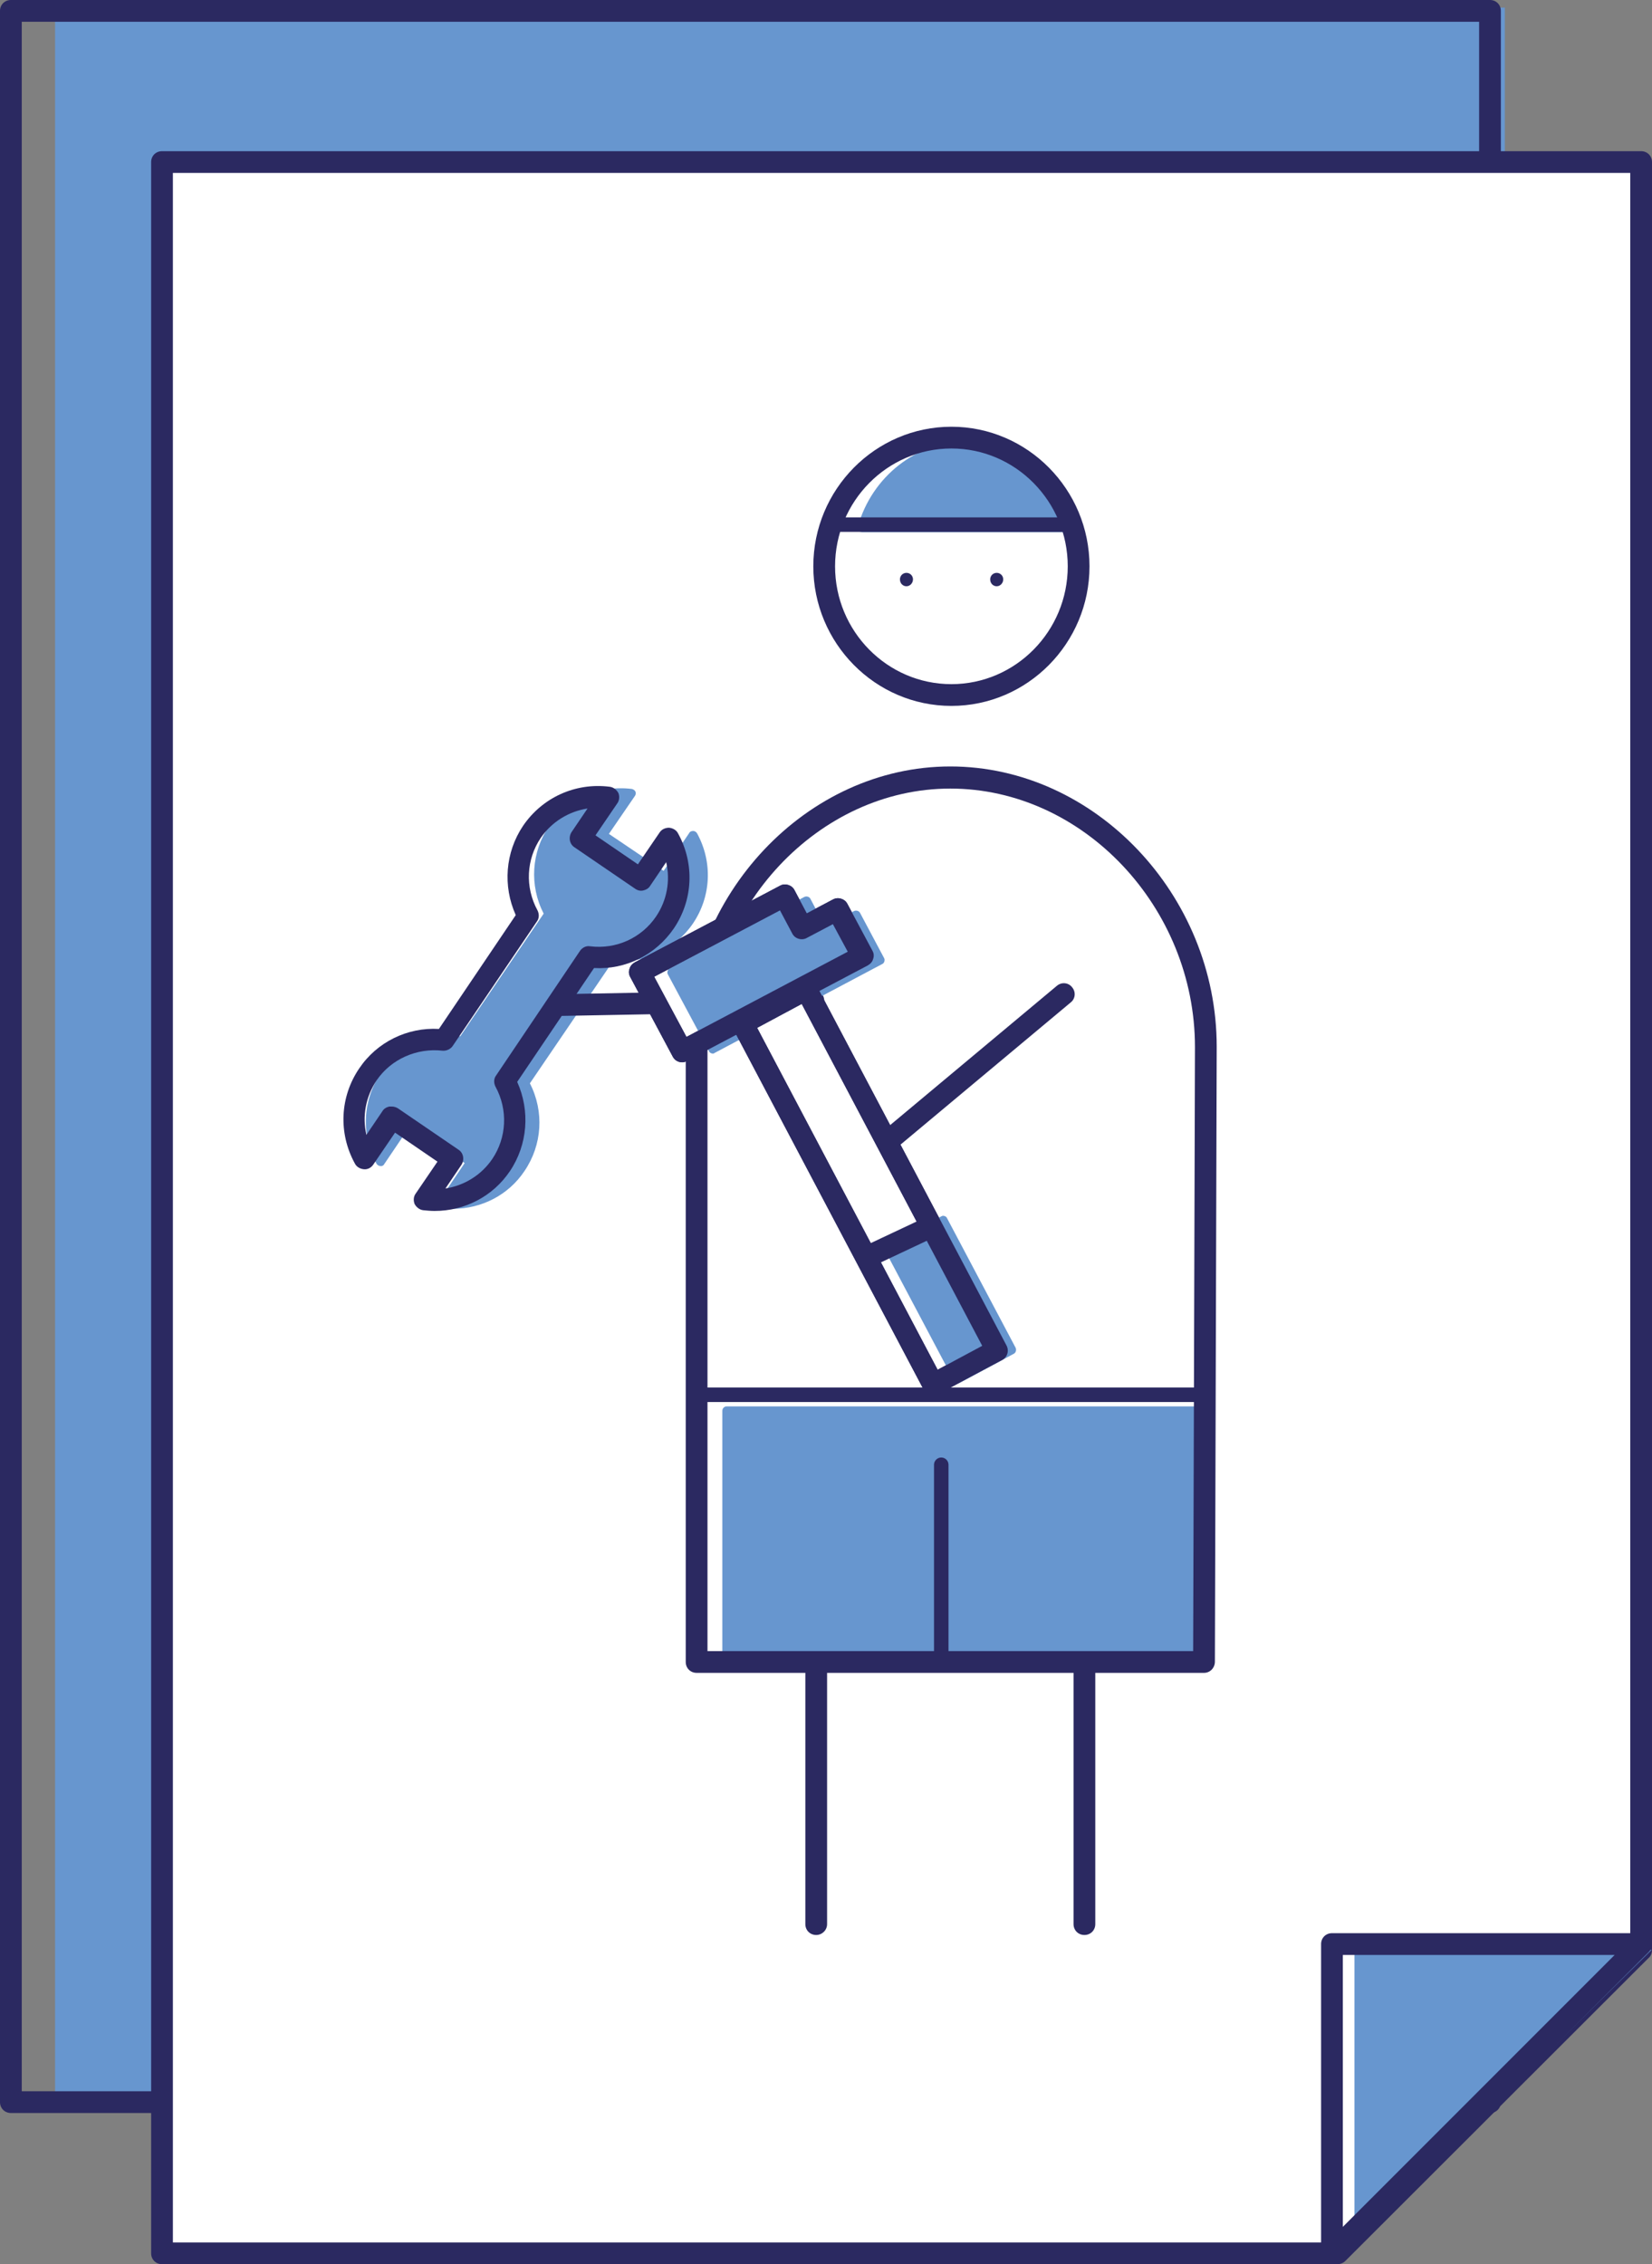 <?xml version="1.0" encoding="utf-8"?>
<!-- Generator: Adobe Illustrator 26.0.2, SVG Export Plug-In . SVG Version: 6.00 Build 0)  -->
<svg version="1.1" id="Ebene_1" xmlns="http://www.w3.org/2000/svg" xmlns:xlink="http://www.w3.org/1999/xlink" x="0px" y="0px"
	 viewBox="0 0 45.58 62.45" style="enable-background:new 0 0 45.58 62.45;" xml:space="preserve">
<rect x="0" y="0" width="45.58" height="62.45" fill="#808080" stroke="none"/>
<style type="text/css">
	.st0{fill:#6796CF;}
	.st1{clip-path:url(#SVGID_00000054229789825153632580000006993467109552161444_);fill:#2B2961;}
	.st2{fill:#FFFFFF;}
	.st3{clip-path:url(#SVGID_00000157279705736676576800000002972959576612718773_);fill:#2B2961;}
	.st4{clip-path:url(#SVGID_00000176725600312849105260000006144559049079489982_);fill:#2B2961;}
	.st5{clip-path:url(#SVGID_00000145773065867084529370000015198584129210090630_);fill:#2B2961;}
	.st6{clip-path:url(#SVGID_00000067952314816383508890000014940966072317486729_);fill:#6796CF;}
	.st7{clip-path:url(#SVGID_00000042708505220186531050000003160404836553486504_);fill:#6796CF;}
	.st8{clip-path:url(#SVGID_00000005971602892901358340000003689750539682836634_);fill:#6796CF;}
	.st9{clip-path:url(#SVGID_00000155132969322493879170000006611901385466600370_);fill:#6796CF;}
	.st10{fill:#2B2961;}
	.st11{clip-path:url(#SVGID_00000053541608089108110230000005726729775632789950_);fill:#2B2961;}
	.st12{clip-path:url(#SVGID_00000096739116080824293290000004962001887671336123_);fill:#2B2961;}
	.st13{clip-path:url(#SVGID_00000094611081442328101820000010871787636382582198_);fill:#2B2961;}
	.st14{clip-path:url(#SVGID_00000110440095053075706090000016334527861635684534_);fill:#2B2961;}
	.st15{clip-path:url(#SVGID_00000065761601846653685010000014535865020117082264_);fill:#2B2961;}
</style>
<g>
	<polygon class="st0" points="1.64,0.33 1.64,57.9 30.85,57.9 41.4,42.67 41.4,0.33 	"/>
	<path class="st0" d="M30.91,58.02H1.52V0.21h40V42.7l-0.02,0.03L30.91,58.02z M1.76,57.79h29.03l10.5-15.15V0.45H1.76V57.79z"/>
	<g>
		<g>
			<defs>
				<rect id="SVGID_1_" y="0" width="45.58" height="62.45"/>
			</defs>
			<clipPath id="SVGID_00000142166795640071778550000010348499359530074005_">
				<use xlink:href="#SVGID_1_"  style="overflow:visible;"/>
			</clipPath>
			<path style="clip-path:url(#SVGID_00000142166795640071778550000010348499359530074005_);fill:#2B2961;" d="M41.11,58.28H0.3
				c-0.17,0-0.3-0.13-0.3-0.3V0.3C0,0.13,0.13,0,0.3,0h40.81c0.17,0,0.3,0.13,0.3,0.3v57.68C41.41,58.15,41.28,58.28,41.11,58.28z
				 M0.6,57.68h40.21V0.6H0.6V57.68z"/>
		</g>
	</g>
	<polygon class="st2" points="4.47,4.47 4.47,62.15 36.91,62.15 45.28,53.78 45.28,4.47 	"/>
	<g>
		<g>
			<defs>
				<rect id="SVGID_00000029031082460567798780000010003106525805985175_" y="0" width="45.58" height="62.45"/>
			</defs>
			<clipPath id="SVGID_00000142896925849231362550000004348531120526967727_">
				<use xlink:href="#SVGID_00000029031082460567798780000010003106525805985175_"  style="overflow:visible;"/>
			</clipPath>
			<path style="clip-path:url(#SVGID_00000142896925849231362550000004348531120526967727_);fill:#2B2961;" d="M36.9,62.45H4.47
				c-0.17,0-0.3-0.13-0.3-0.3V4.47c0-0.17,0.13-0.3,0.3-0.3h40.81c0.17,0,0.3,0.13,0.3,0.3v49.32c0,0.08-0.03,0.16-0.09,0.21
				l-8.37,8.36C37.06,62.42,36.98,62.45,36.9,62.45z M4.77,61.85h32.01l8.2-8.19V4.77H4.77V61.85z"/>
		</g>
	</g>
	<polygon class="st2" points="36.75,53.62 36.75,62.15 45.28,53.62 	"/>
	<g>
		<g>
			<defs>
				<rect id="SVGID_00000073694897030254549580000006764477843020125354_" y="0" width="45.58" height="62.45"/>
			</defs>
			<clipPath id="SVGID_00000110460253228518972180000014976726331341687734_">
				<use xlink:href="#SVGID_00000073694897030254549580000006764477843020125354_"  style="overflow:visible;"/>
			</clipPath>
			<path style="clip-path:url(#SVGID_00000110460253228518972180000014976726331341687734_);fill:#2B2961;" d="M36.75,62.42
				c-0.04,0-0.07-0.01-0.11-0.02c-0.1-0.04-0.17-0.14-0.17-0.26v-8.53c0-0.15,0.12-0.28,0.28-0.28h8.53c0.11,0,0.21,0.07,0.26,0.17
				c0.04,0.1,0.02,0.22-0.06,0.3l-8.53,8.53C36.9,62.4,36.82,62.42,36.75,62.42z M37.03,53.9v7.58l7.58-7.58H37.03z"/>
		</g>
	</g>
	<polygon class="st0" points="37.49,53.9 37.49,61.58 45.28,53.9 	"/>
	<path class="st0" d="M37.37,61.87v-8.09h8.2L37.37,61.87z M37.61,54.02v7.28l7.38-7.28H37.61z"/>
	<g>
		<g>
			<defs>
				<rect id="SVGID_00000095326984685513493400000017749148257957534882_" y="0" width="45.58" height="62.45"/>
			</defs>
			<clipPath id="SVGID_00000063608757299656634890000002162957468804491406_">
				<use xlink:href="#SVGID_00000095326984685513493400000017749148257957534882_"  style="overflow:visible;"/>
			</clipPath>
			<path style="clip-path:url(#SVGID_00000063608757299656634890000002162957468804491406_);fill:#2B2961;" d="M36.75,62.45
				c-0.04,0-0.08-0.01-0.12-0.02c-0.11-0.05-0.18-0.16-0.18-0.28v-8.53c0-0.17,0.13-0.3,0.3-0.3h8.53c0.12,0,0.23,0.07,0.28,0.19
				c0.05,0.11,0.02,0.24-0.07,0.33l-8.53,8.53C36.91,62.42,36.83,62.45,36.75,62.45z M37.05,53.92v7.5l7.5-7.5H37.05z"/>
		</g>
		<g>
			<defs>
				<rect id="SVGID_00000114789894597266693240000009528295351008611748_" y="0" width="45.58" height="62.45"/>
			</defs>
			<clipPath id="SVGID_00000088100866758506414200000017163543176277808813_">
				<use xlink:href="#SVGID_00000114789894597266693240000009528295351008611748_"  style="overflow:visible;"/>
			</clipPath>
			<path style="clip-path:url(#SVGID_00000088100866758506414200000017163543176277808813_);fill:#6796CF;" d="M14.48,29.87
				l2.38-3.5c0.82,0.1,1.67-0.24,2.16-0.97c0.5-0.73,0.5-1.64,0.1-2.36l-0.78,1.15l-1.71-1.16l0.78-1.15
				c-0.82-0.1-1.66,0.24-2.16,0.97s-0.5,1.64-0.11,2.36l-2.38,3.5c-0.82-0.1-1.66,0.24-2.16,0.97c-0.49,0.73-0.5,1.64-0.1,2.36
				l0.78-1.15l1.71,1.16l-0.78,1.15c0.82,0.1,1.66-0.24,2.16-0.97C14.87,31.5,14.87,30.6,14.48,29.87"/>
		</g>
		<g>
			<defs>
				<rect id="SVGID_00000101077578188737822070000013071857378302827678_" y="0" width="45.58" height="62.45"/>
			</defs>
			<clipPath id="SVGID_00000004545519909907507700000009849277218005312148_">
				<use xlink:href="#SVGID_00000101077578188737822070000013071857378302827678_"  style="overflow:visible;"/>
			</clipPath>
			<path style="clip-path:url(#SVGID_00000004545519909907507700000009849277218005312148_);fill:#6796CF;" d="M12.5,33.34
				c-0.1,0-0.2-0.01-0.3-0.02c-0.04-0.01-0.08-0.03-0.1-0.07s-0.01-0.09,0.01-0.12l0.71-1.05l-1.51-1.02l-0.71,1.05
				c-0.02,0.04-0.06,0.06-0.11,0.05c-0.04,0-0.08-0.03-0.1-0.06c-0.43-0.8-0.39-1.75,0.11-2.49c0.49-0.72,1.34-1.11,2.2-1.03
				L15,25.2c-0.4-0.78-0.34-1.7,0.15-2.42c0.5-0.74,1.38-1.13,2.28-1.02c0.04,0.01,0.08,0.03,0.1,0.07
				c0.02,0.04,0.01,0.09-0.01,0.12L16.8,23l1.51,1.02l0.71-1.05c0.02-0.04,0.07-0.05,0.11-0.05s0.08,0.03,0.1,0.06
				c0.44,0.8,0.39,1.75-0.11,2.49c-0.49,0.72-1.33,1.11-2.2,1.03l-2.3,3.38c0.4,0.78,0.34,1.7-0.15,2.42
				C14.03,32.96,13.29,33.34,12.5,33.34z M12.43,33.09c0.02,0,0.04,0,0.06,0c0.71,0,1.37-0.34,1.77-0.93
				c0.45-0.66,0.49-1.52,0.1-2.23c-0.02-0.04-0.02-0.09,0.01-0.13l2.38-3.5c0.03-0.04,0.06-0.06,0.12-0.05
				c0.8,0.09,1.59-0.25,2.04-0.92c0.41-0.6,0.48-1.37,0.19-2.04l-0.66,0.97c-0.04,0.06-0.12,0.07-0.17,0.03l-1.71-1.16
				c-0.03-0.02-0.05-0.05-0.05-0.08c-0.01-0.03,0-0.07,0.02-0.09l0.66-0.97c-0.02,0-0.04,0-0.06,0c-0.71,0-1.37,0.34-1.77,0.93
				c-0.45,0.66-0.49,1.52-0.1,2.23c0.02,0.04,0.02,0.09-0.01,0.13l-2.38,3.5c-0.03,0.04-0.07,0.06-0.12,0.05
				c-0.8-0.09-1.59,0.25-2.04,0.92c-0.41,0.6-0.48,1.37-0.19,2.04l0.66-0.97c0.04-0.06,0.12-0.07,0.17-0.03l1.71,1.16
				c0.03,0.02,0.05,0.05,0.05,0.08c0.01,0.03,0,0.07-0.02,0.09L12.43,33.09z"/>
		</g>
	</g>
	<rect x="20.05" y="38.9" class="st0" width="12.89" height="7"/>
	<path class="st0" d="M32.94,46.03H20.05c-0.07,0-0.12-0.06-0.12-0.12v-7c0-0.07,0.06-0.12,0.12-0.12h12.89
		c0.07,0,0.12,0.06,0.12,0.12v7C33.07,45.97,33.01,46.03,32.94,46.03z M20.17,45.78h12.64v-6.75H20.17V45.78z"/>
	<g>
		<g>
			<defs>
				<rect id="SVGID_00000005971227432549470170000004155912066811196073_" y="0" width="45.58" height="62.45"/>
			</defs>
			<clipPath id="SVGID_00000168105122535398276240000015980103211056688026_">
				<use xlink:href="#SVGID_00000005971227432549470170000004155912066811196073_"  style="overflow:visible;"/>
			</clipPath>
			<path style="clip-path:url(#SVGID_00000168105122535398276240000015980103211056688026_);fill:#6796CF;" d="M29.52,14.55
				c-0.37-1.3-1.52-2.25-2.87-2.25c-1.35,0-2.49,0.95-2.86,2.25H29.52z"/>
		</g>
		<g>
			<defs>
				<rect id="SVGID_00000070827990374205999380000017706324802507195539_" y="0" width="45.58" height="62.45"/>
			</defs>
			<clipPath id="SVGID_00000052085536311484746920000001694839490234380678_">
				<use xlink:href="#SVGID_00000070827990374205999380000017706324802507195539_"  style="overflow:visible;"/>
			</clipPath>
			<path style="clip-path:url(#SVGID_00000052085536311484746920000001694839490234380678_);fill:#6796CF;" d="M29.52,14.68h-5.73
				c-0.04,0-0.08-0.02-0.1-0.05s-0.03-0.07-0.02-0.11c0.39-1.38,1.62-2.34,2.98-2.34c1.38,0,2.58,0.94,2.99,2.34
				c0.01,0.04,0,0.08-0.02,0.11S29.56,14.68,29.52,14.68z M23.96,14.43h5.39c-0.41-1.2-1.48-2-2.7-2S24.38,13.22,23.96,14.43z"/>
		</g>
	</g>
	<rect x="19.45" y="38.27" class="st10" width="13.99" height="0.4"/>
	<g>
		<g>
			<defs>
				<rect id="SVGID_00000147924098034553634940000016111910999095433378_" y="0" width="45.58" height="62.45"/>
			</defs>
			<clipPath id="SVGID_00000050636448997005002560000007254249890256676781_">
				<use xlink:href="#SVGID_00000147924098034553634940000016111910999095433378_"  style="overflow:visible;"/>
			</clipPath>
			<path style="clip-path:url(#SVGID_00000050636448997005002560000007254249890256676781_);fill:#2B2961;" d="M26.25,19.47
				c-2.1,0-3.81-1.73-3.81-3.85s1.71-3.85,3.81-3.85s3.81,1.73,3.81,3.85S28.35,19.47,26.25,19.47z M26.25,12.37
				c-1.77,0-3.21,1.46-3.21,3.25s1.44,3.25,3.21,3.25c1.77,0,3.21-1.46,3.21-3.25S28.02,12.37,26.25,12.37z"/>
		</g>
	</g>
	<rect x="22.74" y="14.27" class="st10" width="7.02" height="0.4"/>
	<g>
		<g>
			<defs>
				<rect id="SVGID_00000093160965296625027540000017678373700621914286_" y="0" width="45.58" height="62.45"/>
			</defs>
			<clipPath id="SVGID_00000083049086205576488830000010307551186072190125_">
				<use xlink:href="#SVGID_00000093160965296625027540000017678373700621914286_"  style="overflow:visible;"/>
			</clipPath>
			<path style="clip-path:url(#SVGID_00000083049086205576488830000010307551186072190125_);fill:#2B2961;" d="M25.19,15.98
				c0,0.1-0.08,0.19-0.18,0.19s-0.18-0.08-0.18-0.19c0-0.1,0.08-0.18,0.18-0.18S25.19,15.88,25.19,15.98"/>
		</g>
		<g>
			<defs>
				<rect id="SVGID_00000119804759220354377540000006046891131111294383_" y="0" width="45.58" height="62.45"/>
			</defs>
			<clipPath id="SVGID_00000116215817866366136340000010336357899015102371_">
				<use xlink:href="#SVGID_00000119804759220354377540000006046891131111294383_"  style="overflow:visible;"/>
			</clipPath>
			<path style="clip-path:url(#SVGID_00000116215817866366136340000010336357899015102371_);fill:#2B2961;" d="M27.68,15.98
				c0,0.1-0.08,0.19-0.18,0.19s-0.18-0.08-0.18-0.19c0-0.1,0.08-0.18,0.18-0.18S27.68,15.88,27.68,15.98"/>
		</g>
	</g>
	<path class="st10" d="M29.92,53.37c-0.17,0-0.3-0.13-0.3-0.3v-6.92c0-0.17,0.13-0.3,0.3-0.3s0.3,0.13,0.3,0.3v6.92
		C30.22,53.24,30.09,53.37,29.92,53.37z M22.52,53.37c-0.17,0-0.3-0.13-0.3-0.3v-6.92c0-0.17,0.13-0.3,0.3-0.3s0.3,0.13,0.3,0.3
		v6.92C22.82,53.24,22.68,53.37,22.52,53.37z"/>
	<g>
		<g>
			<defs>
				<rect id="SVGID_00000145041125066350633540000007870028087126632587_" y="0" width="45.58" height="62.45"/>
			</defs>
			<clipPath id="SVGID_00000028294835555399986020000009322165079039671937_">
				<use xlink:href="#SVGID_00000145041125066350633540000007870028087126632587_"  style="overflow:visible;"/>
			</clipPath>
			<path style="clip-path:url(#SVGID_00000028294835555399986020000009322165079039671937_);fill:#2B2961;" d="M33.22,46.14h-14
				c-0.17,0-0.3-0.13-0.3-0.3V28.87c0-4.19,3.34-7.73,7.3-7.73c3.98,0,7.35,3.54,7.35,7.73l0,0l-0.05,16.96
				C33.52,46,33.39,46.14,33.22,46.14z M19.52,45.54h13.4l0.05-16.66c0-3.86-3.09-7.13-6.75-7.13c-3.63,0-6.7,3.27-6.7,7.13
				C19.52,28.88,19.52,45.54,19.52,45.54z"/>
		</g>
	</g>
	<path class="st10" d="M25.97,46.04c-0.11,0-0.2-0.09-0.2-0.2V40.4c0-0.11,0.09-0.2,0.2-0.2s0.2,0.09,0.2,0.2v5.44
		C26.17,45.95,26.08,46.04,25.97,46.04z"/>
	<g>
		<g>
			<defs>
				<rect id="SVGID_00000034057204863851832080000002569668630855640217_" y="0" width="45.58" height="62.45"/>
			</defs>
			<clipPath id="SVGID_00000109021002868293235310000017934424174707171753_">
				<use xlink:href="#SVGID_00000034057204863851832080000002569668630855640217_"  style="overflow:visible;"/>
			</clipPath>
			<path style="clip-path:url(#SVGID_00000109021002868293235310000017934424174707171753_);fill:#2B2961;" d="M11.99,33.4
				c-0.1,0-0.21-0.01-0.31-0.02c-0.1-0.01-0.19-0.08-0.24-0.17c-0.04-0.1-0.03-0.21,0.03-0.29l0.6-0.88l-1.17-0.8l-0.6,0.88
				c-0.06,0.09-0.16,0.14-0.26,0.13s-0.2-0.06-0.25-0.16c-0.46-0.84-0.41-1.84,0.12-2.62c0.49-0.73,1.33-1.14,2.2-1.09l2.12-3.14
				c-0.36-0.8-0.29-1.73,0.2-2.46c0.53-0.78,1.44-1.2,2.39-1.08c0.1,0.01,0.19,0.08,0.24,0.17c0.04,0.09,0.03,0.21-0.03,0.29
				l-0.6,0.88l1.17,0.8l0.6-0.88c0.06-0.09,0.16-0.13,0.26-0.13c0.1,0.01,0.2,0.06,0.25,0.16c0.46,0.84,0.41,1.84-0.12,2.62
				c-0.5,0.73-1.33,1.14-2.2,1.09l-2.12,3.14c0.36,0.8,0.29,1.73-0.2,2.46C13.6,33,12.82,33.4,11.99,33.4z M10.81,30.52
				c0.06,0,0.12,0.02,0.17,0.05l1.67,1.14c0.14,0.09,0.17,0.28,0.08,0.42l-0.44,0.65c0.52-0.08,0.99-0.37,1.29-0.81
				c0.4-0.59,0.44-1.36,0.09-2c-0.05-0.1-0.05-0.22,0.02-0.31L16,26.23c0.06-0.09,0.17-0.15,0.28-0.13
				c0.72,0.09,1.42-0.23,1.82-0.82c0.3-0.44,0.4-0.99,0.28-1.5l-0.44,0.65c-0.04,0.07-0.11,0.11-0.19,0.13
				c-0.08,0.02-0.16,0-0.23-0.05l-1.67-1.14c-0.14-0.09-0.17-0.28-0.08-0.42l0.44-0.65c-0.52,0.08-0.99,0.37-1.29,0.81
				c-0.4,0.59-0.44,1.36-0.09,2c0.05,0.1,0.05,0.22-0.02,0.31l-2.32,3.43c-0.06,0.09-0.18,0.14-0.28,0.13
				c-0.71-0.08-1.42,0.23-1.82,0.82c-0.3,0.45-0.4,0.99-0.28,1.5l0.44-0.65c0.04-0.07,0.11-0.11,0.19-0.13
				C10.77,30.52,10.79,30.52,10.81,30.52z"/>
		</g>
	</g>
	<path class="st10" d="M15.52,28.02c-0.16,0-0.3-0.13-0.3-0.29c0-0.17,0.13-0.3,0.29-0.31l6.92-0.13c0.17,0.01,0.3,0.13,0.31,0.29
		c0,0.17-0.13,0.3-0.29,0.31L15.52,28.02L15.52,28.02z"/>
	<path class="st10" d="M24.07,32.13c-0.09,0-0.17-0.04-0.23-0.11c-0.11-0.13-0.09-0.32,0.04-0.42l5.28-4.41
		c0.13-0.11,0.32-0.09,0.42,0.04c0.11,0.13,0.09,0.32-0.04,0.42l-5.28,4.41C24.21,32.1,24.14,32.13,24.07,32.13z"/>
	<polygon class="st2" points="23.11,25.08 22.13,25.6 21.65,24.7 17.64,26.81 18.82,29 20.93,27.89 22.82,26.89 23.8,26.37 	"/>
	<path class="st10" d="M18.82,29.3c-0.11,0-0.21-0.06-0.26-0.16l-1.17-2.19c-0.04-0.07-0.05-0.15-0.02-0.23
		c0.02-0.08,0.08-0.14,0.15-0.18l4-2.11c0.14-0.08,0.33-0.02,0.4,0.12l0.34,0.64l0.72-0.38c0.14-0.08,0.33-0.02,0.4,0.12l0.69,1.29
		c0.04,0.07,0.05,0.15,0.02,0.23c-0.02,0.08-0.08,0.14-0.15,0.18l-4.99,2.63C18.91,29.29,18.87,29.3,18.82,29.3z M18.05,26.94
		l0.89,1.66l4.45-2.35l-0.41-0.76l-0.72,0.38c-0.14,0.08-0.33,0.02-0.4-0.12l-0.34-0.64L18.05,26.94z"/>
	<polygon class="st0" points="23.62,25.24 22.71,25.72 22.25,24.85 18.54,26.82 19.67,28.93 21.62,27.9 23.38,26.97 24.29,26.48 	
		"/>
	<path class="st0" d="M19.67,29.06c-0.04,0-0.09-0.02-0.11-0.07l-1.13-2.11c-0.02-0.03-0.02-0.06-0.01-0.1s0.03-0.06,0.06-0.07
		l3.71-1.97c0.06-0.03,0.14-0.01,0.17,0.05l0.4,0.76l0.8-0.42c0.06-0.03,0.14-0.01,0.17,0.05l0.66,1.24
		c0.02,0.03,0.02,0.06,0.01,0.1c-0.01,0.03-0.03,0.06-0.06,0.07l-4.62,2.45C19.71,29.05,19.69,29.06,19.67,29.06z M18.71,26.87
		l1.01,1.89l4.4-2.33l-0.55-1.02l-0.8,0.42c-0.06,0.03-0.14,0.01-0.17-0.05l-0.4-0.76L18.71,26.87z"/>
	<path class="st10" d="M18.82,29.3c-0.11,0-0.21-0.06-0.26-0.16l-1.17-2.19c-0.04-0.07-0.05-0.15-0.02-0.23
		c0.02-0.08,0.08-0.14,0.15-0.18l4-2.11c0.14-0.08,0.33-0.02,0.4,0.12l0.34,0.64l0.72-0.38c0.14-0.08,0.33-0.02,0.4,0.12l0.69,1.29
		c0.04,0.07,0.05,0.15,0.02,0.23c-0.02,0.08-0.08,0.14-0.15,0.18l-4.99,2.63C18.91,29.29,18.87,29.3,18.82,29.3z M18.05,26.94
		l0.89,1.66l4.45-2.35l-0.41-0.76l-0.72,0.38c-0.14,0.08-0.33,0.02-0.4-0.12l-0.34-0.64L18.05,26.94z"/>
	<polygon class="st2" points="20.48,28.22 25.75,38.18 27.5,37.24 22.24,27.28 	"/>
	<path class="st10" d="M25.75,38.48c-0.03,0-0.06,0-0.09-0.01c-0.08-0.02-0.14-0.08-0.18-0.15l-5.26-9.96
		c-0.08-0.15-0.02-0.33,0.12-0.4l1.76-0.94c0.07-0.04,0.15-0.05,0.23-0.02c0.08,0.02,0.14,0.08,0.18,0.15l5.26,9.96
		c0.08,0.15,0.02,0.33-0.12,0.4l-1.76,0.94C25.84,38.47,25.8,38.48,25.75,38.48z M20.89,28.35l4.98,9.43l1.23-0.66l-4.98-9.43
		L20.89,28.35z"/>
	<polygon class="st0" points="24.54,34.45 26.43,38.02 27.92,37.23 26.03,33.66 	"/>
	<path class="st0" d="M26.43,38.15c-0.01,0-0.02,0-0.04-0.01c-0.03-0.01-0.06-0.03-0.07-0.06l-1.89-3.57
		c-0.03-0.06-0.01-0.14,0.05-0.17l1.49-0.79c0.03-0.02,0.06-0.02,0.09-0.01c0.03,0.01,0.06,0.03,0.07,0.06l1.89,3.57
		c0.03,0.06,0.01,0.14-0.05,0.17l-1.49,0.8C26.47,38.15,26.45,38.15,26.43,38.15z M24.7,34.51l1.78,3.35l1.27-0.68l-1.77-3.35
		L24.7,34.51z"/>
	<path class="st10" d="M25.75,38.48c-0.03,0-0.06,0-0.09-0.01c-0.08-0.02-0.14-0.08-0.18-0.15l-5.26-9.96
		c-0.08-0.15-0.02-0.33,0.12-0.4l1.76-0.94c0.07-0.04,0.15-0.05,0.23-0.02c0.08,0.02,0.14,0.08,0.18,0.15l5.26,9.96
		c0.08,0.15,0.02,0.33-0.12,0.4l-1.76,0.94C25.84,38.47,25.8,38.48,25.75,38.48z M20.89,28.35l4.98,9.43l1.23-0.66l-4.98-9.43
		L20.89,28.35z"/>
	
		<rect x="23.86" y="33.94" transform="matrix(0.905 -0.426 0.426 0.905 -12.23 13.831)" class="st10" width="1.84" height="0.6"/>
</g>
</svg>
